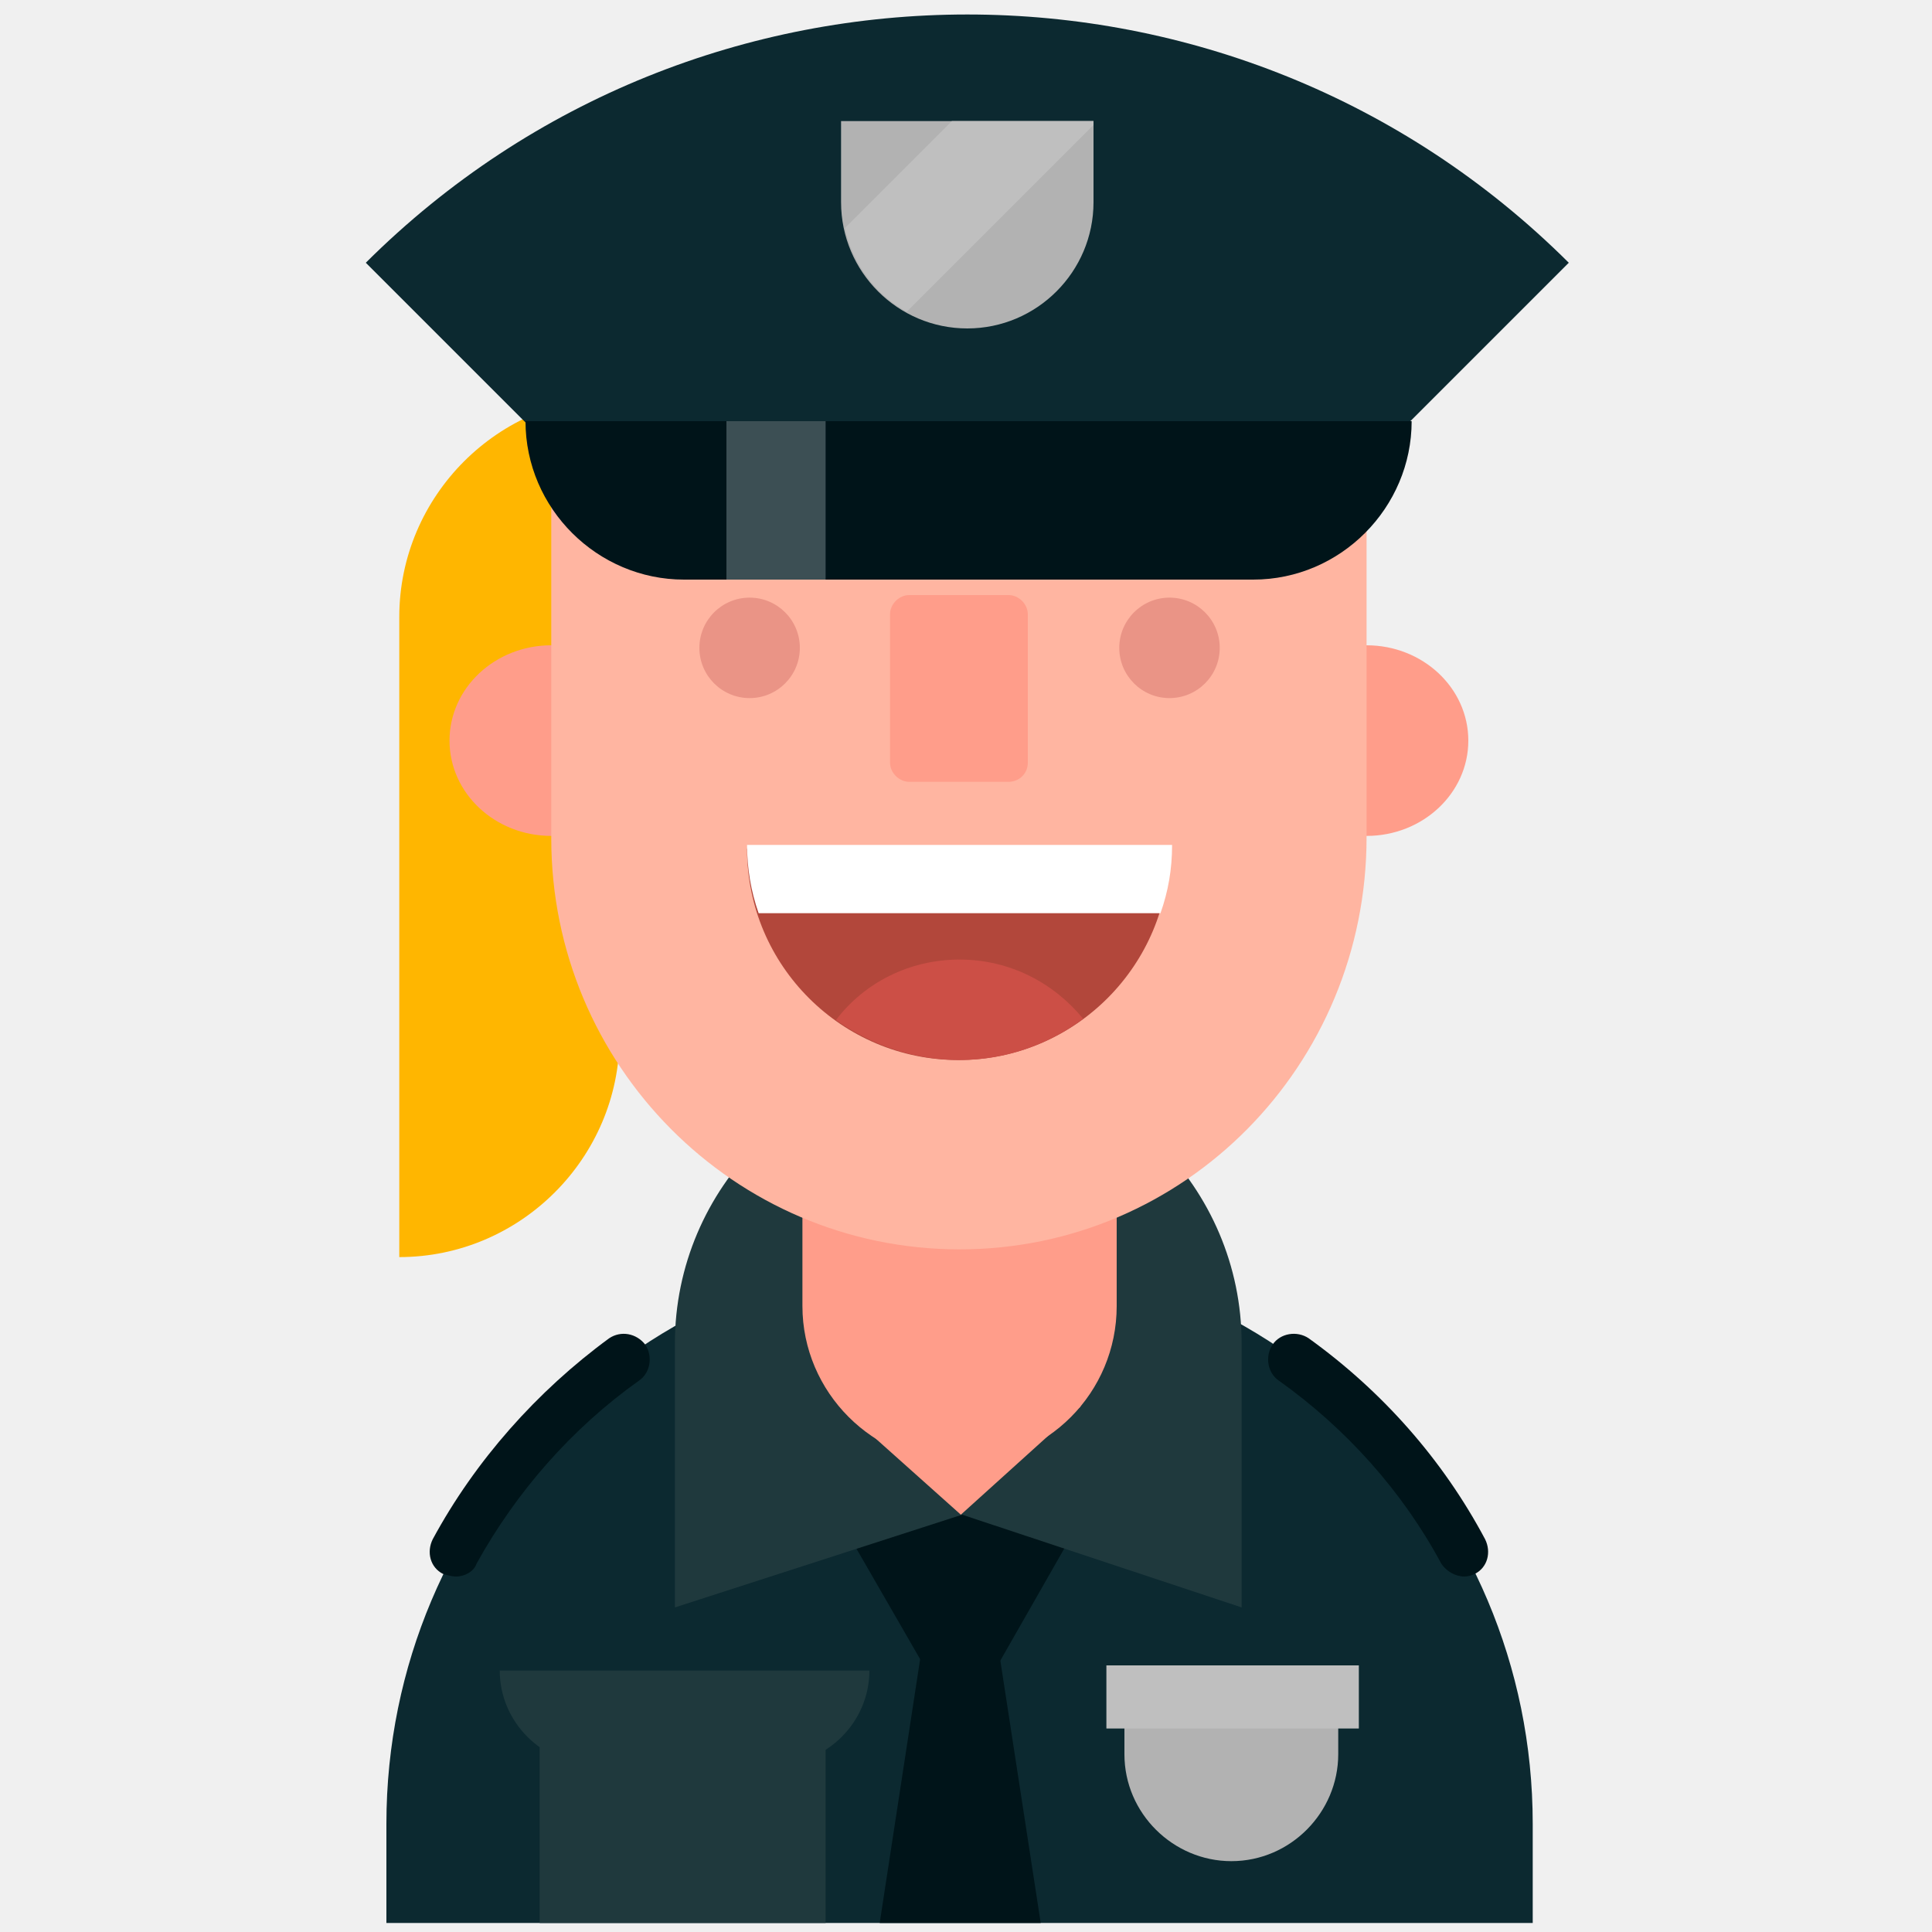 <?xml version="1.0" encoding="utf-8"?><!DOCTYPE svg PUBLIC "-//W3C//DTD SVG 1.1//EN" "http://www.w3.org/Graphics/SVG/1.1/DTD/svg11.dtd"><svg version="1.1" xmlns="http://www.w3.org/2000/svg" xmlns:xlink="http://www.w3.org/1999/xlink" x="0px" y="0px" width="150px" height="150px" viewBox="0 0 150 150" enable-background="new 0 0 150 150" xml:space="preserve"><g id="Layer_2"><rect x="-1020" y="-340" fill="#F0F0F0" width="1680" height="1677.3"/></g><g id="Layer_1"><path fill="#FFB600" d="M48.1,30.8c-9.4,0-17.1,7.7-17.1,17.1v2.8v9.9v37h0c9.4,0,17.1-7.7,17.1-17.1v-2.8v-9.9L48.1,30.8 L48.1,30.8z"/><path fill="#0C2930" d="M121.8,20.4C96-5.3,54.2-5.3,28.4,20.4l46.7,46.7L121.8,20.4z"/><path fill="#0C2930" d="M30,149.3v-7.7c0-24.6,19.9-44.5,44.5-44.5h0c24.6,0,44.5,19.9,44.5,44.5v7.7"/><g><path fill="#001419" d="M35.4,122.4c-0.3,0-0.7-0.1-1-0.2c-1-0.5-1.3-1.7-0.8-2.7c3.3-6.1,8.1-11.5,13.7-15.6 c0.9-0.6,2.1-0.4,2.8,0.5c0.6,0.9,0.4,2.2-0.5,2.8c-5.2,3.7-9.5,8.6-12.6,14.2C36.8,122,36.1,122.4,35.4,122.4z"/></g><g><path fill="#001419" d="M113.7,122.4c-0.7,0-1.4-0.4-1.8-1c-3-5.6-7.4-10.5-12.6-14.2c-0.9-0.6-1.1-1.9-0.5-2.8 c0.6-0.9,1.9-1.1,2.8-0.5c5.7,4.1,10.4,9.4,13.7,15.6c0.5,1,0.2,2.2-0.8,2.7C114.3,122.3,114,122.4,113.7,122.4z"/></g><polygon fill="#FF9D8A" points="84.5,106.9 74.6,116.4 64.6,106.9"/><polygon fill="#001419" points="84.3,117.3 74.6,134.3 64.8,117.3"/><path fill="#001419" d="M80.8,149.3l-4-26c-0.8,0.5-1.8-1.3-2.9-1.5c-0.4,0-0.8,1.8-1.2,1.6c0,0,0,0-0.1,0 c-0.1-0.1-0.2-0.1-0.3-0.2l-4,26.1H80.8z"/><path fill="#B2B2B2" d="M103.9,130.8v5.4c0,4.5-3.7,8.3-8.3,8.3h0c-4.5,0-8.3-3.7-8.3-8.3v-5.4"/><rect x="41.9" y="131.2" fill="#1F393D" width="22.2" height="18.1"/><path fill="#1F393D" d="M67.5,129.7L67.5,129.7c0,4-3.3,7.3-7.3,7.3H46.1c-4,0-7.3-3.3-7.3-7.3v0"/><g><ellipse fill="#FF9D8A" cx="42.8" cy="57.5" rx="7.9" ry="7.4"/></g><g><ellipse fill="#FF9D8A" cx="106.1" cy="57.5" rx="7.9" ry="7.4"/></g><path fill="#FF9D8A" d="M74.5,68.1c-8.1,0-14.6,6.4-14.6,14.3v17.1c0,7.8,6.6,14.3,14.6,14.3s14.6-6.4,14.6-14.3V82.3 C89.1,74.5,82.5,68.1,74.5,68.1z"/><path fill="#1F393D" d="M96.4,124.8v-20.5c0-12.1-9.9-22-22-22h0c-12.1,0-22,9.9-22,22v20.5l22.3-7.2L96.4,124.8z"/><path fill="#FF9D8A" d="M74.5,113.6L74.5,113.6c-6.7,0-12.2-5.5-12.2-12.2V87.8c0-6.7,5.5-12.2,12.2-12.2h0 c6.7,0,12.2,5.5,12.2,12.2v13.6C86.7,108.1,81.3,113.6,74.5,113.6z"/><g><path fill="#FFB5A1" d="M106.1,38v27C106.1,82.7,92,97,74.5,97h0C57,97,42.8,82.7,42.8,65.1V38"/></g><g><path fill="#B2473B" d="M90.8,65.9c0,9-7.3,16.4-16.4,16.4l0,0c-9,0-16.4-7.3-16.4-16.4H90.8z"/></g><g><circle fill="#EA9486" cx="58.2" cy="50.3" r="3.9"/></g><g><circle fill="#EA9486" cx="90.8" cy="50.3" r="3.9"/></g><g><path fill="#FFFFFF" d="M58.9,70.9h31.2c0.6-1.7,0.9-3.4,0.9-5.3H58C58,67.4,58.3,69.2,58.9,70.9z"/></g><path fill="#001419" d="M109.6,32.7L109.6,32.7c0,6.7-5.5,12.3-12.3,12.3H53.1c-6.7,0-12.3-5.5-12.3-12.3v0"/><path fill="#B2B2B2" d="M84.9,9.4v6.3c0,5.4-4.4,9.8-9.8,9.8h0c-5.4,0-9.8-4.4-9.8-9.8V9.4"/><g><path fill="#FF9D8A" d="M78.3,60.7h-7.7c-0.8,0-1.5-0.7-1.5-1.5V47.7c0-0.8,0.7-1.5,1.5-1.5h7.7c0.8,0,1.5,0.7,1.5,1.5v11.5 C79.8,60.1,79.1,60.7,78.3,60.7z"/></g><polygon fill="#FF9D8A" points="83.9,109.2 74.6,117.6 65.2,109.2"/><rect x="85.9" y="129.3" fill="#BFBFBF" width="19.6" height="4.9"/><rect x="56.4" y="32.7" fill="#3C4F54" width="7.7" height="12.3"/><path fill="#CC4F46" d="M84.1,79.1c-2.3-2.8-5.7-4.6-9.6-4.6c-3.9,0-7.4,1.8-9.6,4.7c2.7,1.9,6,3.1,9.6,3.1 C78.1,82.3,81.4,81.1,84.1,79.1z"/><path fill="#BFBFBF" d="M84.9,9.4h-11l-8.3,8.3c0.6,2.8,2.4,5.2,4.8,6.5L84.9,9.7V9.4z"/></g><g id="Layer_3"/></svg>